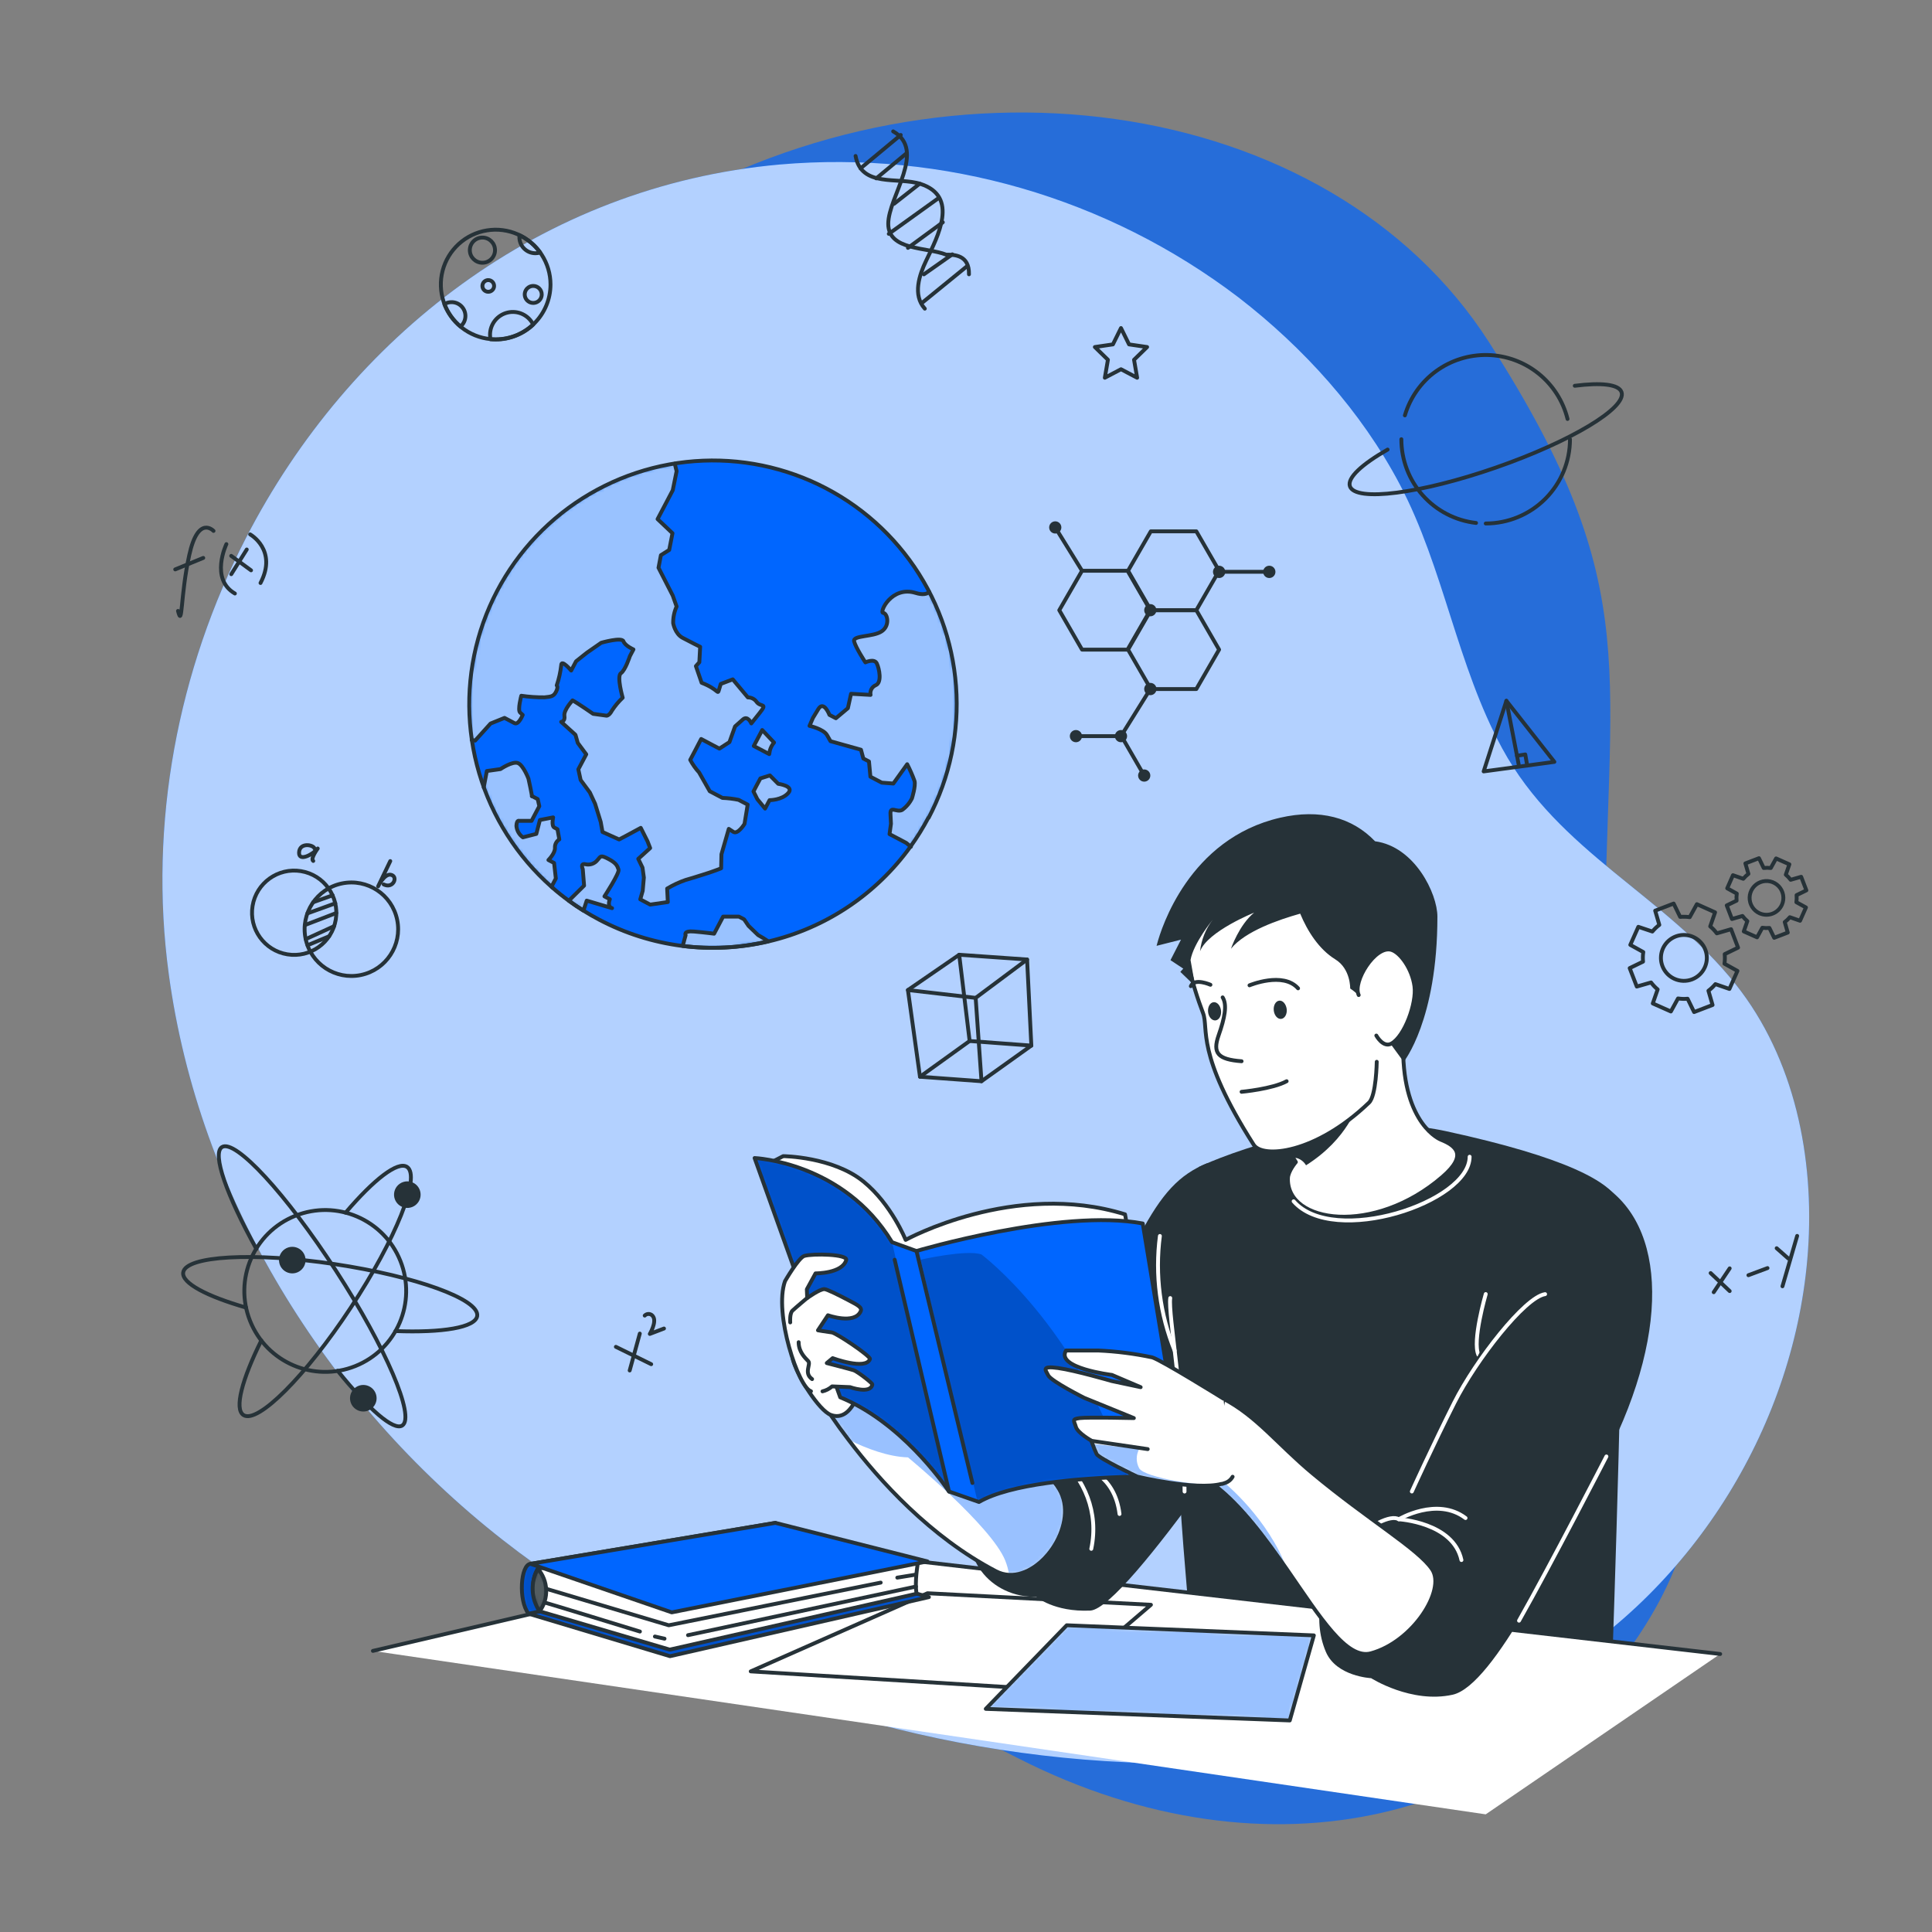 <svg width="500" height="500" viewBox="0 0 500 500" fill="none" xmlns="http://www.w3.org/2000/svg">
<rect x="0" y="0" width="500" height="500" fill="#808080" stroke="none"/>
<path opacity="0.7" d="M67.93 167.09C67.93 167.09 40.05 239.09 79.23 311.59C118.41 384.09 199.11 422.39 263.7 455.14C328.29 487.89 395.36 471.94 427.23 418.3C459.1 364.66 415.39 326.37 415.33 249.88C415.27 173.39 426.78 153.14 385.33 88.52C343.88 23.9 242.27 9.59 165.43 57.52C88.59 105.45 67.93 167.09 67.93 167.09Z" fill="#0066FF"/>
<path d="M63.69 139.16C90.4 87.32 140 48.1 201.75 42.58C244.22 38.877 286.547 51.123 320.48 76.93C337.34 89.93 352.32 106.48 362.27 125.37C373.69 147.07 377.02 172.09 388.77 193.69C403.38 220.54 430.82 231.62 449.25 254.82C464.42 273.93 469.63 299.54 467.89 323.88C464.71 368.31 438.68 410.49 400.39 433.26C368.02 452.51 329 457.82 291.39 456.07C233.39 453.38 175.65 434.25 129.97 398.42C84.29 362.59 51.46 309.62 43.68 252.09C38.39 213 46.08 173.33 63.69 139.16Z" fill="#0066FF"/>
<path opacity="0.7" d="M63.69 139.16C90.4 87.32 140 48.1 201.75 42.58C244.22 38.877 286.547 51.123 320.48 76.93C337.34 89.93 352.32 106.48 362.27 125.37C373.69 147.07 377.02 172.09 388.77 193.69C403.38 220.54 430.82 231.62 449.25 254.82C464.42 273.93 469.63 299.54 467.89 323.88C464.71 368.31 438.68 410.49 400.39 433.26C368.02 452.51 329 457.82 291.39 456.07C233.39 453.38 175.65 434.25 129.97 398.42C84.29 362.59 51.46 309.62 43.68 252.09C38.39 213 46.08 173.33 63.69 139.16Z" fill="white"/>
<path d="M46.07 158.11C47.25 162.79 46.67 154.18 48.98 143.66C51.29 133.14 55.26 137.4 55.26 137.4" stroke="#263238" stroke-linecap="round" stroke-linejoin="round"/>
<path d="M45.35 147.36L52.6 144.39" stroke="#263238" stroke-linecap="round" stroke-linejoin="round"/>
<path d="M58.59 140.82C58.59 140.82 54.26 149.82 60.79 153.6" stroke="#263238" stroke-linecap="round" stroke-linejoin="round"/>
<path d="M64.74 138.3C64.74 138.3 71.9 142.3 67.42 150.88" stroke="#263238" stroke-linecap="round" stroke-linejoin="round"/>
<path d="M59.84 143.86L64.97 147.6" stroke="#263238" stroke-linecap="round" stroke-linejoin="round"/>
<path d="M63.86 142.21L59.85 148.6" stroke="#263238" stroke-linecap="round" stroke-linejoin="round"/>
<path d="M86.897 237.984C87.873 232.038 83.844 226.427 77.898 225.451C71.952 224.475 66.341 228.504 65.365 234.45C64.389 240.396 68.418 246.007 74.364 246.983C80.31 247.959 85.921 243.93 86.897 237.984Z" stroke="#263238" stroke-linecap="round" stroke-linejoin="round"/>
<path d="M93.369 252.338C99.915 250.995 104.133 244.6 102.791 238.053C101.448 231.507 95.053 227.289 88.507 228.631C81.96 229.974 77.742 236.369 79.084 242.915C80.427 249.462 86.822 253.68 93.369 252.338Z" stroke="#263238" stroke-linecap="round" stroke-linejoin="round"/>
<path d="M86.07 231.71L81.05 233.5" stroke="#263238" stroke-linecap="round" stroke-linejoin="round"/>
<path d="M86.77 233.78L79.55 236.39" stroke="#263238" stroke-linecap="round" stroke-linejoin="round"/>
<path d="M87.04 236.28L78.98 239.38" stroke="#263238" stroke-linecap="round" stroke-linejoin="round"/>
<path d="M86.47 239.69L79.12 243.05" stroke="#263238" stroke-linecap="round" stroke-linejoin="round"/>
<path d="M85.17 242.31L79.59 244.63" stroke="#263238" stroke-linecap="round" stroke-linejoin="round"/>
<path d="M81.4 219.59C81.09 218.59 77.55 217.97 77.4 220.59C77.25 223.21 81.13 221.03 82.23 219.59C82.23 219.59 80.23 222.28 81.07 222.81" stroke="#263238" stroke-linecap="round" stroke-linejoin="round"/>
<path d="M101 222.85L97.86 229.38C97.86 229.38 99.43 226.11 101.11 226.38C103.18 226.75 101.8 230.14 99.3 228.89" stroke="#263238" stroke-linecap="round" stroke-linejoin="round"/>
<path d="M442.71 329.47L447.64 334.13" stroke="#263238" stroke-linecap="round" stroke-linejoin="round"/>
<path d="M447.64 328.25L443.51 334.42" stroke="#263238" stroke-linecap="round" stroke-linejoin="round"/>
<path d="M452.49 330.02L457.43 328.18" stroke="#263238" stroke-linecap="round" stroke-linejoin="round"/>
<path d="M459.8 323.04L462.8 325.69" stroke="#263238" stroke-linecap="round" stroke-linejoin="round"/>
<path d="M465.1 319.85L461.3 332.89" stroke="#263238" stroke-linecap="round" stroke-linejoin="round"/>
<path d="M234.97 256.22L248.24 247.09L265.81 248.32L266.91 270.6L254.01 279.82L238.09 278.66L234.97 256.22Z" stroke="#263238" stroke-linecap="round" stroke-linejoin="round"/>
<path d="M238.09 278.66L250.94 269.41L266.91 270.6" stroke="#263238" stroke-linecap="round" stroke-linejoin="round"/>
<path d="M250.94 269.41L248.24 247.09" stroke="#263238" stroke-linecap="round" stroke-linejoin="round"/>
<path d="M234.97 256.22L252.5 258.25L265.81 248.32" stroke="#263238" stroke-linecap="round" stroke-linejoin="round"/>
<path d="M252.5 258.25L254.01 279.82" stroke="#263238" stroke-linecap="round" stroke-linejoin="round"/>
<path d="M389.85 181.37L383.97 199.64L402.27 197.17L389.85 181.37Z" stroke="#263238" stroke-linecap="round" stroke-linejoin="round"/>
<path d="M389.85 181.37L393.12 198.3" stroke="#263238" stroke-linecap="round" stroke-linejoin="round"/>
<path d="M392.6 195.59L394.74 195.25L395.24 198.12" stroke="#263238" stroke-linecap="round" stroke-linejoin="round"/>
<path d="M159.39 348.56L168.53 353.05" stroke="#263238" stroke-linecap="round" stroke-linejoin="round"/>
<path d="M165.58 345.13L162.96 354.68" stroke="#263238" stroke-linecap="round" stroke-linejoin="round"/>
<path d="M166.85 340.47C167 340.315 167.184 340.197 167.388 340.126C167.592 340.055 167.809 340.032 168.023 340.06C168.237 340.089 168.441 340.167 168.62 340.288C168.798 340.41 168.945 340.571 169.05 340.76C169.97 342.2 168.17 345.22 168.17 345.22L171.84 343.82" stroke="#263238" stroke-linecap="round" stroke-linejoin="round"/>
<path d="M231.15 34C239.88 38.91 229.88 50.91 229.88 57.91C229.88 64.91 239.88 63.91 244.88 65.91C246.88 65.91 250.88 65.91 250.77 70.99" stroke="#263238" stroke-linecap="round" stroke-linejoin="round"/>
<path d="M221.42 40.37C222.94 48.64 232.42 45.71 238.24 47.6C248.24 50.85 242.69 61.17 239.71 67.41C237.92 71.13 236.14 76.35 239.34 79.88" stroke="#263238" stroke-linecap="round" stroke-linejoin="round"/>
<path d="M222.7 43.58L233.11 34.93" stroke="#263238" stroke-linecap="round" stroke-linejoin="round"/>
<path d="M226.78 46.16L234.62 39.66" stroke="#263238" stroke-linecap="round" stroke-linejoin="round"/>
<path d="M231.39 52.74L238.01 47.54" stroke="#263238" stroke-linecap="round" stroke-linejoin="round"/>
<path d="M230.02 60.52L242.96 51.22" stroke="#263238" stroke-linecap="round" stroke-linejoin="round"/>
<path d="M234.98 64.15L244 57.53" stroke="#263238" stroke-linecap="round" stroke-linejoin="round"/>
<path d="M238.82 78.22L250.09 69.04" stroke="#263238" stroke-linecap="round" stroke-linejoin="round"/>
<path d="M239.1 71L246.45 65.83" stroke="#263238" stroke-linecap="round" stroke-linejoin="round"/>
<path d="M91.951 353.542C102.689 349.247 107.912 337.06 103.617 326.323C99.322 315.585 87.136 310.362 76.398 314.657C65.66 318.951 60.437 331.138 64.732 341.876C69.027 352.613 81.213 357.836 91.951 353.542Z" stroke="#263238" stroke-linecap="round" stroke-linejoin="round"/>
<path d="M89.44 313.84C96.74 305.27 102.95 300.42 105.34 302C108.98 304.39 102.45 320.71 90.76 338.44C79.07 356.17 66.64 368.61 63 366.21C60.6 364.64 62.62 357.02 67.62 346.93" stroke="#263238" stroke-linecap="round" stroke-linejoin="round"/>
<path d="M63.68 338.4C53.5 335.47 47 332.05 47.41 329.32C48 325 65.59 324 86.6 327.15C107.61 330.3 124.13 336.27 123.5 340.57C123.05 343.57 114.5 344.94 102.35 344.48" stroke="#263238" stroke-linecap="round" stroke-linejoin="round"/>
<path d="M66.35 323.23C58.67 309.37 54.83 298.56 57.43 296.87C60.85 294.66 74.07 309 86.96 328.87C99.85 348.74 107.52 366.7 104.11 368.92C101.85 370.38 95.3 364.6 87.39 354.76" stroke="#263238" stroke-linecap="round" stroke-linejoin="round"/>
<path d="M108.29 311.06C107.917 311.628 107.384 312.074 106.758 312.339C106.133 312.605 105.442 312.68 104.774 312.553C104.106 312.427 103.491 312.105 103.005 311.629C102.52 311.154 102.186 310.544 102.047 309.879C101.907 309.214 101.968 308.522 102.222 307.891C102.475 307.26 102.91 306.719 103.471 306.335C104.032 305.951 104.694 305.741 105.374 305.733C106.053 305.725 106.72 305.919 107.29 306.29C107.67 306.537 107.997 306.856 108.252 307.23C108.508 307.604 108.688 308.024 108.78 308.467C108.873 308.911 108.878 309.368 108.794 309.813C108.71 310.257 108.538 310.681 108.29 311.06Z" fill="#263238"/>
<path d="M96.9 363.75C96.527 364.318 95.994 364.764 95.368 365.029C94.743 365.295 94.052 365.37 93.384 365.243C92.716 365.117 92.101 364.795 91.615 364.319C91.13 363.844 90.796 363.234 90.657 362.569C90.517 361.904 90.578 361.212 90.832 360.581C91.085 359.95 91.519 359.409 92.081 359.025C92.641 358.641 93.304 358.431 93.984 358.423C94.663 358.415 95.33 358.609 95.9 358.98C96.279 359.227 96.606 359.546 96.862 359.92C97.118 360.294 97.297 360.714 97.39 361.157C97.483 361.6 97.488 362.058 97.404 362.503C97.32 362.947 97.148 363.371 96.9 363.75Z" fill="#263238"/>
<path d="M78.52 328C78.147 328.568 77.614 329.014 76.988 329.279C76.363 329.545 75.672 329.62 75.004 329.493C74.336 329.367 73.721 329.045 73.235 328.569C72.75 328.094 72.416 327.484 72.277 326.819C72.137 326.154 72.198 325.462 72.451 324.831C72.705 324.2 73.139 323.659 73.701 323.275C74.261 322.891 74.924 322.681 75.603 322.673C76.283 322.665 76.95 322.859 77.52 323.23C78.284 323.731 78.819 324.514 79.006 325.408C79.194 326.302 79.019 327.235 78.52 328Z" fill="#263238"/>
<path d="M297.83 178.32H309.61L315.5 168.12L309.61 157.92H297.83L291.94 168.12L297.83 178.32Z" stroke="#263238" stroke-linecap="round" stroke-linejoin="round"/>
<path d="M296.12 200.71L290.23 190.51H278.45" stroke="#263238" stroke-linecap="round" stroke-linejoin="round"/>
<path d="M280.03 168.12H291.81L297.7 157.92L291.81 147.71H280.03L274.14 157.92L280.03 168.12Z" stroke="#263238" stroke-linecap="round" stroke-linejoin="round"/>
<path d="M297.83 157.92H309.61L315.5 147.71L309.61 137.51H297.83L291.94 147.71L297.83 157.92Z" stroke="#263238" stroke-linecap="round" stroke-linejoin="round"/>
<path d="M297.7 159.5C298.573 159.5 299.28 158.793 299.28 157.92C299.28 157.047 298.573 156.34 297.7 156.34C296.827 156.34 296.12 157.047 296.12 157.92C296.12 158.793 296.827 159.5 297.7 159.5Z" fill="#263238"/>
<path d="M273.1 138.08C273.973 138.08 274.68 137.373 274.68 136.5C274.68 135.627 273.973 134.92 273.1 134.92C272.227 134.92 271.52 135.627 271.52 136.5C271.52 137.373 272.227 138.08 273.1 138.08Z" fill="#263238"/>
<path d="M294.54 200.71C294.54 200.398 294.633 200.092 294.806 199.832C294.98 199.572 295.227 199.37 295.515 199.25C295.804 199.131 296.122 199.099 296.428 199.16C296.735 199.221 297.016 199.372 297.237 199.593C297.458 199.814 297.609 200.095 297.67 200.402C297.731 200.708 297.699 201.026 297.58 201.315C297.46 201.603 297.258 201.85 296.998 202.024C296.738 202.197 296.433 202.29 296.12 202.29C295.913 202.29 295.707 202.249 295.515 202.17C295.324 202.09 295.15 201.974 295.003 201.827C294.856 201.681 294.74 201.506 294.66 201.315C294.581 201.123 294.54 200.917 294.54 200.71Z" fill="#263238"/>
<path d="M278.45 192.09C279.323 192.09 280.03 191.383 280.03 190.51C280.03 189.637 279.323 188.93 278.45 188.93C277.577 188.93 276.87 189.637 276.87 190.51C276.87 191.383 277.577 192.09 278.45 192.09Z" fill="#263238"/>
<path d="M326.9 148C326.9 147.685 326.993 147.377 327.169 147.116C327.344 146.854 327.593 146.65 327.884 146.53C328.175 146.41 328.495 146.379 328.804 146.441C329.113 146.503 329.396 146.656 329.618 146.879C329.84 147.103 329.99 147.387 330.051 147.696C330.111 148.005 330.078 148.325 329.956 148.615C329.834 148.906 329.629 149.153 329.366 149.327C329.103 149.5 328.795 149.592 328.48 149.59C328.272 149.59 328.065 149.549 327.873 149.469C327.681 149.389 327.506 149.271 327.359 149.124C327.212 148.976 327.096 148.801 327.017 148.608C326.939 148.415 326.899 148.208 326.9 148Z" fill="#263238"/>
<path d="M290.11 192.09C290.983 192.09 291.69 191.383 291.69 190.51C291.69 189.637 290.983 188.93 290.11 188.93C289.237 188.93 288.53 189.637 288.53 190.51C288.53 191.383 289.237 192.09 290.11 192.09Z" fill="#263238"/>
<path d="M313.92 148C313.92 147.686 314.013 147.378 314.188 147.117C314.363 146.855 314.611 146.651 314.901 146.531C315.192 146.411 315.512 146.379 315.82 146.441C316.129 146.502 316.412 146.653 316.634 146.876C316.857 147.098 317.008 147.381 317.069 147.69C317.131 147.998 317.099 148.318 316.979 148.608C316.859 148.899 316.655 149.147 316.393 149.322C316.132 149.497 315.824 149.59 315.51 149.59C315.088 149.59 314.684 149.422 314.386 149.124C314.087 148.826 313.92 148.422 313.92 148Z" fill="#263238"/>
<path d="M296.12 178.33C296.118 178.015 296.21 177.706 296.384 177.443C296.558 177.18 296.806 176.975 297.097 176.853C297.388 176.731 297.708 176.699 298.018 176.76C298.327 176.821 298.611 176.973 298.834 177.196C299.057 177.419 299.209 177.703 299.27 178.012C299.331 178.322 299.299 178.642 299.177 178.933C299.055 179.224 298.85 179.472 298.587 179.646C298.324 179.82 298.015 179.912 297.7 179.91C297.282 179.907 296.881 179.74 296.586 179.444C296.29 179.149 296.123 178.748 296.12 178.33Z" fill="#263238"/>
<path d="M315.51 147.98H328.48" stroke="#263238" stroke-linecap="round" stroke-linejoin="round"/>
<path d="M297.7 178.33L290.11 190.51" stroke="#263238" stroke-linecap="round" stroke-linejoin="round"/>
<path d="M280.03 147.71L273.1 136.5" stroke="#263238" stroke-linecap="round" stroke-linejoin="round"/>
<path d="M363.58 107.5C364.939 102.907 367.771 98.889 371.639 96.066C375.507 93.242 380.197 91.77 384.985 91.876C389.774 91.981 394.394 93.659 398.134 96.651C401.874 99.643 404.525 103.782 405.68 108.43" stroke="#263238" stroke-linecap="round" stroke-linejoin="round"/>
<path d="M382 135.34C376.679 134.731 371.769 132.186 368.204 128.19C364.639 124.193 362.67 119.025 362.67 113.67" stroke="#263238" stroke-linecap="round" stroke-linejoin="round"/>
<path d="M406.31 113.67C406.31 119.453 404.014 124.999 399.926 129.088C395.838 133.178 390.293 135.477 384.51 135.48" stroke="#263238" stroke-linecap="round" stroke-linejoin="round"/>
<path d="M407.55 99.84C414.37 98.97 418.94 99.44 419.65 101.48C421.06 105.54 406.47 114.29 387.06 121.03C367.65 127.77 350.78 129.93 349.36 125.86C348.61 123.69 352.43 120.18 359.11 116.35" stroke="#263238" stroke-linecap="round" stroke-linejoin="round"/>
<path d="M290.11 84.9L292.2 89.13L296.87 89.81L293.49 93.11L294.29 97.76L290.11 95.56L285.93 97.76L286.73 93.11L283.35 89.81L288.02 89.13L290.11 84.9Z" stroke="#263238" stroke-linecap="round" stroke-linejoin="round"/>
<path d="M142.47 73.63C142.467 77.391 140.973 80.997 138.314 83.657C135.656 86.318 132.051 87.815 128.29 87.82C127.83 87.82 127.38 87.8 126.94 87.76C124.203 87.5 121.6 86.451 119.448 84.74C117.297 83.029 115.688 80.73 114.819 78.122C113.949 75.514 113.856 72.709 114.55 70.049C115.245 67.389 116.697 64.988 118.73 63.138C120.764 61.287 123.291 60.068 126.005 59.627C128.718 59.186 131.502 59.543 134.016 60.655C136.531 61.766 138.669 63.584 140.169 65.887C141.67 68.191 142.469 70.881 142.47 73.63Z" stroke="#263238" stroke-linecap="round" stroke-linejoin="round"/>
<path d="M140.2 76.19C140.202 76.626 140.075 77.052 139.834 77.415C139.594 77.778 139.251 78.062 138.849 78.23C138.447 78.398 138.004 78.443 137.577 78.359C137.15 78.275 136.757 78.067 136.448 77.759C136.139 77.452 135.929 77.06 135.843 76.633C135.757 76.206 135.8 75.763 135.967 75.36C136.133 74.958 136.415 74.614 136.777 74.371C137.139 74.129 137.564 74 138 74C138.582 74 139.14 74.23 139.552 74.641C139.964 75.051 140.197 75.608 140.2 76.19Z" stroke="#263238" stroke-linecap="round" stroke-linejoin="round"/>
<path d="M120.45 81.77C120.451 82.291 120.336 82.806 120.115 83.278C119.894 83.75 119.571 84.167 119.17 84.5C117.305 82.961 115.869 80.966 115 78.71C115.55 78.372 116.184 78.195 116.83 78.2C117.303 78.193 117.773 78.281 118.212 78.457C118.65 78.634 119.05 78.896 119.387 79.228C119.724 79.56 119.991 79.956 120.174 80.392C120.356 80.829 120.45 81.297 120.45 81.77Z" stroke="#263238" stroke-linecap="round" stroke-linejoin="round"/>
<path d="M138 84C135.378 86.484 131.902 87.865 128.29 87.86C127.83 87.86 127.38 87.84 126.94 87.8C126.859 87.415 126.819 87.023 126.82 86.63C126.821 85.301 127.27 84.01 128.096 82.968C128.921 81.927 130.075 81.194 131.369 80.89C132.663 80.585 134.022 80.727 135.226 81.291C136.429 81.856 137.407 82.81 138 84Z" stroke="#263238" stroke-linecap="round" stroke-linejoin="round"/>
<path d="M124.85 68C126.65 68 128.11 66.54 128.11 64.74C128.11 62.94 126.65 61.48 124.85 61.48C123.05 61.48 121.59 62.94 121.59 64.74C121.59 66.54 123.05 68 124.85 68Z" stroke="#263238" stroke-linecap="round" stroke-linejoin="round"/>
<path d="M127.87 74C127.87 74.299 127.781 74.591 127.615 74.839C127.45 75.087 127.214 75.281 126.938 75.395C126.662 75.509 126.358 75.539 126.065 75.481C125.772 75.423 125.503 75.279 125.292 75.068C125.081 74.856 124.937 74.588 124.879 74.295C124.821 74.002 124.851 73.698 124.965 73.422C125.079 73.146 125.273 72.91 125.521 72.745C125.769 72.579 126.061 72.49 126.36 72.49C126.558 72.49 126.755 72.529 126.938 72.605C127.121 72.681 127.287 72.792 127.428 72.932C127.568 73.073 127.679 73.239 127.755 73.422C127.831 73.605 127.87 73.802 127.87 74Z" stroke="#263238" stroke-linecap="round" stroke-linejoin="round"/>
<path d="M139.8 65.35C139.403 65.48 138.988 65.544 138.57 65.54C138.024 65.54 137.484 65.432 136.98 65.223C136.475 65.014 136.017 64.707 135.632 64.321C135.247 63.934 134.941 63.476 134.733 62.971C134.525 62.467 134.419 61.926 134.42 61.38C134.41 61.207 134.41 61.033 134.42 60.86C136.562 61.881 138.412 63.425 139.8 65.35Z" stroke="#263238" stroke-linecap="round" stroke-linejoin="round"/>
<path d="M465.85 238.29L467.38 234.85L464.9 233.49C464.991 232.884 465.008 232.27 464.95 231.66L467.49 230.42L466.14 226.91L463.42 227.69C463.055 227.2 462.632 226.757 462.16 226.37L463.09 223.69L459.65 222.16L458.28 224.64C457.672 224.565 457.058 224.565 456.45 224.64L455.22 222.1L451.7 223.45L452.49 226.16C451.999 226.531 451.553 226.957 451.16 227.43L448.49 226.5L447 229.89L449.48 231.26C449.388 231.866 449.372 232.48 449.43 233.09L446.88 234.32L448.23 237.84L450.95 237.05C451.317 237.541 451.74 237.987 452.21 238.38L451.29 241.05L454.73 242.58L456.09 240.1C456.696 240.191 457.31 240.208 457.92 240.15L459.16 242.7L462.67 241.35L461.89 238.63C462.377 238.263 462.82 237.84 463.21 237.37L465.85 238.29ZM455.39 236.37C454.6 236.019 453.933 235.441 453.471 234.711C453.01 233.98 452.775 233.129 452.797 232.265C452.819 231.401 453.097 230.563 453.595 229.857C454.094 229.151 454.79 228.609 455.597 228.299C456.403 227.988 457.284 227.924 458.127 228.114C458.97 228.304 459.737 228.74 460.333 229.366C460.928 229.992 461.325 230.781 461.472 231.633C461.619 232.484 461.511 233.36 461.16 234.15C460.687 235.208 459.815 236.036 458.734 236.452C457.652 236.868 456.45 236.838 455.39 236.37Z" stroke="#263238" stroke-linecap="round" stroke-linejoin="round"/>
<path d="M447.57 255.94L449.65 251.27L446.29 249.41C446.41 248.589 446.43 247.756 446.35 246.93L449.81 245.25L448 240.48L444.31 241.55C443.817 240.881 443.243 240.277 442.6 239.75L443.86 236.11L439.15 234L437.3 237.36C436.479 237.242 435.647 237.219 434.82 237.29L433.14 233.84L428.36 235.68L429.43 239.36C428.766 239.862 428.162 240.439 427.63 241.08L424 239.86L421.92 244.53L425.28 246.39C425.16 247.211 425.14 248.044 425.22 248.87L421.76 250.55L423.6 255.32L427.29 254.26C427.786 254.926 428.36 255.531 429 256.06L427.74 259.69L432.42 261.77L434.27 258.4C435.091 258.523 435.924 258.546 436.75 258.47L438.43 261.92L443.21 260.09L442.14 256.4C442.804 255.901 443.408 255.327 443.94 254.69L447.57 255.94ZM433.37 253.33C432.297 252.852 431.389 252.066 430.763 251.071C430.136 250.077 429.818 248.919 429.85 247.745C429.882 246.57 430.261 245.431 430.94 244.472C431.619 243.513 432.567 242.777 433.665 242.357C434.763 241.937 435.96 241.852 437.106 242.112C438.252 242.373 439.295 242.968 440.102 243.822C440.91 244.675 441.446 245.749 441.644 246.908C441.841 248.066 441.69 249.257 441.21 250.33C440.893 251.042 440.438 251.685 439.872 252.221C439.306 252.758 438.64 253.177 437.912 253.456C437.184 253.735 436.408 253.867 435.629 253.845C434.849 253.824 434.082 253.649 433.37 253.33Z" stroke="#263238" stroke-linecap="round" stroke-linejoin="round"/>
<path d="M240.27 211.61C238.9 214.206 237.353 216.706 235.64 219.09C226.755 231.443 213.7 240.163 198.887 243.639C184.073 247.115 168.502 245.112 155.05 238C153.66 237.27 152.3 236.49 151 235.67C149.7 234.85 148.43 234.01 147.21 233.11C145.73 232.04 144.31 230.9 142.95 229.71C142.863 229.645 142.783 229.571 142.71 229.49C133.848 221.648 127.371 211.471 124.019 200.122C120.667 188.773 120.574 176.71 123.752 165.311C126.93 153.913 133.25 143.638 141.99 135.66C150.731 127.683 161.539 122.325 173.18 120.198C184.821 118.072 196.825 119.263 207.821 123.635C218.817 128.007 228.362 135.384 235.365 144.924C242.367 154.463 246.545 165.779 247.421 177.581C248.298 189.382 245.837 201.191 240.32 211.66L240.27 211.61Z" fill="#0066FF"/>
<mask id="mask0_1_2" style="mask-type:luminance" maskUnits="userSpaceOnUse" x="121" y="119" width="127" height="127">
<path d="M240.27 211.61C238.9 214.206 237.353 216.706 235.64 219.09C226.755 231.443 213.7 240.163 198.887 243.639C184.073 247.115 168.502 245.112 155.05 238C153.66 237.27 152.3 236.49 151 235.67C149.7 234.85 148.43 234.01 147.21 233.11C145.73 232.04 144.31 230.9 142.95 229.71C142.863 229.645 142.783 229.571 142.71 229.49C133.848 221.648 127.371 211.471 124.019 200.122C120.667 188.773 120.574 176.71 123.752 165.311C126.93 153.913 133.25 143.638 141.99 135.66C150.731 127.683 161.539 122.325 173.18 120.198C184.821 118.072 196.825 119.263 207.821 123.635C218.817 128.007 228.362 135.384 235.365 144.924C242.367 154.463 246.545 165.779 247.421 177.581C248.298 189.382 245.837 201.191 240.32 211.66L240.27 211.61Z" fill="white"/>
</mask>
<g mask="url(#mask0_1_2)">
<g opacity="0.6">
<path d="M240.27 211.61C238.9 214.206 237.353 216.706 235.64 219.09L234.42 218.09L232.32 216.98L230.11 215.82L230.48 213.15L230.36 210.74C230.23 208.33 231.97 210.3 233.36 209.57C234.444 208.795 235.32 207.765 235.91 206.57C235.91 206.57 236.91 203.36 236.58 202.07C236.042 200.584 235.407 199.134 234.68 197.73L231.1 202.73L228.1 202.5L225.26 201L224.89 197.05L223.43 196.29L222.82 194.02L214.93 191.81L214.03 190.23C213.13 188.65 209.5 187.84 209.5 187.84L210.39 185.78L211.79 183.48C213.2 181.18 214.66 185 214.66 185L216.33 185.87L219.43 183.27L220.25 179.54L225.3 179.83C225.201 179.325 225.278 178.802 225.518 178.347C225.759 177.892 226.147 177.533 226.62 177.33C228.3 176.67 227.56 173.02 226.92 171.67C226.28 170.32 223.92 171.41 223.92 171.41C223.92 171.41 221.35 167.5 221 165.94C220.65 164.38 225.9 164.94 228.15 163.37C230.4 161.8 229.63 158.68 228.53 158.61C227.43 158.54 230.68 151.51 236.93 153.44C238.67 153.98 239.77 153.79 240.45 153.19C245.139 162.219 247.572 172.248 247.541 182.422C247.51 192.596 245.015 202.611 240.27 211.61Z" fill="white"/>
<path d="M196.54 184.56L194.4 187.25C194.4 187.25 193.49 185.08 192.19 186.25L190.19 188.03L188.74 192.09L186.14 193.77L184.55 192.94L183.05 192.14L181.42 191.28L179.86 194.28L178.59 196.68C179.209 197.858 179.979 198.951 180.88 199.93L183.64 204.8L187 206.5C188.401 206.552 189.796 206.719 191.17 207L193.48 208.21L192.66 213.21C192.66 213.21 190.92 216.04 189.76 215.26L188.59 214.49L186.69 221.07L186.61 224.69C186.61 224.69 185.48 225.16 184.34 225.54C183.2 225.92 183.92 225.72 181.53 226.46C179.14 227.2 179.33 227.17 177.39 227.72C175.736 228.299 174.145 229.043 172.64 229.94L172.81 233.42L168.24 234.09L165.68 232.73L166.31 230.53L166.61 227.09L166.26 224.52L165.16 222.25L168.24 219.46L167.56 217.71L165.81 214.23L162.11 216.23L160.21 217.23L155.91 215.3L155.44 212.69L154 208L152.66 205.08L150.28 201.86L149.68 199.09L151.02 196.55L151.73 195.21L149.54 192.26L148.94 190.16L145.25 186.81C145.25 186.81 146.32 186.74 146.08 185.25C145.84 183.76 148.19 181.25 148.19 181.25C149.52 181.95 153.51 184.73 153.51 184.73L157 185.21C157 185.21 157.7 185.21 158.38 183.89C159.174 182.676 160.107 181.558 161.16 180.56C161.16 180.56 159.55 174.97 160.7 174.22C161.85 173.47 163.02 169.81 163.02 169.81L163.94 168.06C163.94 168.06 161.77 167.11 161.36 165.96C160.95 164.81 155.6 166.34 155.6 166.34L151.91 168.9L149 171.15L147.74 173.54C147.74 173.54 145.17 170.45 145.16 172.18C144.964 173.954 144.575 175.701 144 177.39C144 177.39 144.53 177.67 143.83 179.01C143.13 180.35 142.37 180.28 140.83 180.47C138.822 180.49 136.816 180.353 134.83 180.06C134.83 180.06 133.83 183.76 134.52 184.4L135.2 185.02C135.2 185.02 134.13 187.71 133.07 187.15L130.49 185.79L126.88 187.25L122.88 191.67L121.99 191.49C119.539 175.047 123.677 158.301 133.507 144.893C143.336 131.485 158.061 122.499 174.48 119.89C174.71 120.89 174.96 121.83 174.96 121.83L173.96 126.77L172.68 129.21L171.58 131.3L170.03 134.24L174 137.9L173.15 142.23L171 143.58L170.38 146.83L174.07 154.04L175.07 156.87C174.453 158.225 174.148 159.701 174.18 161.19C174.18 161.19 174.63 163.89 176.6 164.96C178.57 166.03 181.16 167.29 181.16 167.29L180.95 171.29L180.06 172.29L181.54 176.6C186.05 178.37 185.62 179.85 186.05 178.37L186.49 176.9L189.56 175.79L193.47 180.46C193.925 180.454 194.374 180.562 194.776 180.776C195.178 180.989 195.52 181.3 195.77 181.68C196.91 183.12 198.69 181.87 196.54 184.56Z" fill="white"/>
<path d="M143.54 219.39C143.65 220.81 141.85 222.59 141.85 222.59L143.32 223.36L143.77 227.36L142.66 229.48C134.795 222.532 128.795 213.724 125.21 203.86L126.01 199.62L129.54 199.12C129.54 199.12 132.7 197.02 134.1 197.58C135.5 198.14 136.78 201.58 136.78 201.58C136.78 201.58 137.78 206.22 137.65 206.13H137.59H137.67L139.11 206.89L139.52 208.72L137.52 212.52H134.3C134.3 212.52 133.66 212.18 133.6 213.85C133.652 214.43 133.828 214.991 134.116 215.497C134.404 216.002 134.798 216.44 135.27 216.78L138.75 215.89L139.68 212.29L143.1 211.62C143.1 211.62 142.61 213.83 143.41 214.25L144.22 214.68L144.7 217.32C144.342 217.533 144.046 217.836 143.842 218.199C143.639 218.563 143.534 218.973 143.54 219.39Z" fill="white"/>
<path d="M160.08 225.05C159.77 224.19 159.64 223.44 157.51 222.32C155.38 221.2 155.51 221.6 154.67 222.53C154.308 223.008 153.814 223.37 153.249 223.571C152.684 223.772 152.072 223.803 151.49 223.66C150.09 223.35 150.82 224.93 150.82 224.93L151.16 229.2L147.21 233.1C148.43 234 149.693 234.853 151 235.66L151.84 233.08L158.4 235C157.01 234.59 157.83 232.69 157.83 232.69L156.43 231.95C156.43 231.95 160.39 225.89 160.08 225.05Z" fill="white"/>
<path d="M201.4 202.85L199.25 200.68L196.79 201.45L195.79 203.45L195.04 204.89L196.04 206.89L198.04 209.32L199.18 207.14C199.18 207.14 202.35 207.14 204.01 205.31C205.67 203.48 201.4 202.85 201.4 202.85Z" fill="white"/>
<path d="M195.08 193.06L199.08 195.16L199.24 194.22C199.448 193.467 199.817 192.768 200.32 192.17L197.26 188.93L195.08 193.06Z" fill="white"/>
<path d="M193.72 239.61L192.57 237.92L191.23 237.22H187.14L184.81 241.64C184.81 241.64 182.58 241.34 179.65 241.08C176.72 240.82 177.44 242.03 177.44 242.03L176.68 244.81C184.073 245.72 191.568 245.317 198.82 243.62C197.977 243.032 197.102 242.492 196.2 242L193.72 239.61Z" fill="white"/>
</g>
</g>
<path d="M240.27 211.61C238.9 214.206 237.353 216.706 235.64 219.09C226.755 231.443 213.7 240.163 198.887 243.639C184.073 247.115 168.502 245.112 155.05 238C153.66 237.27 152.3 236.49 151 235.67C149.7 234.85 148.43 234.01 147.21 233.11C145.73 232.04 144.31 230.9 142.95 229.71C142.863 229.645 142.783 229.571 142.71 229.49C133.848 221.648 127.371 211.471 124.019 200.122C120.667 188.773 120.574 176.71 123.752 165.311C126.93 153.913 133.25 143.638 141.99 135.66C150.731 127.683 161.539 122.325 173.18 120.198C184.821 118.072 196.825 119.263 207.821 123.635C218.817 128.007 228.362 135.384 235.365 144.924C242.367 154.463 246.545 165.779 247.421 177.581C248.298 189.382 245.837 201.191 240.32 211.66L240.27 211.61Z" stroke="#263238" stroke-linecap="round" stroke-linejoin="round"/>
<path d="M198.82 243.62C191.568 245.317 184.073 245.72 176.68 244.81L177.44 242.03C177.44 242.03 176.72 240.82 179.65 241.08C182.58 241.34 184.81 241.64 184.81 241.64L187.14 237.22H191.23L192.57 237.92L193.72 239.61L196.2 242C197.102 242.492 197.977 243.032 198.82 243.62Z" stroke="#263238" stroke-linecap="round" stroke-linejoin="round"/>
<path d="M240.49 153.2C239.81 153.8 238.71 153.99 236.97 153.45C230.72 151.52 227.48 158.54 228.57 158.62C229.66 158.7 230.43 161.86 228.19 163.38C225.95 164.9 220.69 164.38 221.04 165.95C221.39 167.52 223.96 171.42 223.96 171.42C223.96 171.42 226.26 170.34 226.91 171.68C227.56 173.02 228.3 176.68 226.62 177.34C226.147 177.543 225.759 177.902 225.518 178.357C225.278 178.812 225.201 179.335 225.3 179.84L220.25 179.55L219.43 183.28L216.33 185.88L214.66 185.01C214.66 185.01 213.2 181.19 211.79 183.49L210.39 185.79L209.5 187.85C209.5 187.85 213.13 188.66 214.03 190.24L214.93 191.82L222.82 194.03L223.43 196.3L224.89 197.06L225.26 201.01L228.2 202.55L231.2 202.78L234.78 197.78C235.507 199.184 236.142 200.634 236.68 202.12C237.03 203.41 236.01 206.62 236.01 206.62C235.42 207.815 234.544 208.845 233.46 209.62C232.03 210.35 230.28 208.38 230.46 210.79L230.58 213.2L230.21 215.87L232.42 217.03L234.52 218.14L235.74 219.14" stroke="#263238" stroke-linecap="round" stroke-linejoin="round"/>
<path d="M122.07 191.49L122.96 191.67L126.96 187.25L130.57 185.79L133.15 187.15C134.21 187.71 135.28 185.02 135.28 185.02L134.6 184.4C133.91 183.76 134.91 180.06 134.91 180.06C136.896 180.353 138.902 180.49 140.91 180.47C142.49 180.28 143.24 180.34 143.91 179.01C144.58 177.68 144.08 177.39 144.08 177.39C144.655 175.701 145.044 173.954 145.24 172.18C145.24 170.45 147.82 173.54 147.82 173.54L149.08 171.15L151.9 168.91L155.59 166.35C155.59 166.35 160.94 164.81 161.35 165.97C161.76 167.13 163.93 168.07 163.93 168.07L163.01 169.82C163.01 169.82 161.83 173.46 160.69 174.23C159.55 175 161.15 180.57 161.15 180.57C160.097 181.568 159.164 182.686 158.37 183.9C157.67 185.24 156.99 185.22 156.99 185.22L153.5 184.74C153.5 184.74 149.5 181.96 148.18 181.26C148.18 181.26 145.83 183.77 146.07 185.26C146.31 186.75 145.24 186.82 145.24 186.82L148.93 190.17L149.53 192.27L151.72 195.22L151.01 196.56L149.67 199.1L150.27 201.87L152.65 205.09L154 208L155.46 212.71L155.93 215.32L160.23 217.25L162.13 216.25L165.83 214.25L167.58 217.73L168.26 219.48L165.18 222.27L166.28 224.54L166.63 227.11L166.33 230.55L165.7 232.75L168.26 234.11L172.83 233.45L172.66 229.96C174.165 229.063 175.756 228.319 177.41 227.74C179.35 227.19 179.16 227.22 181.55 226.48C183.94 225.74 183.21 225.94 184.36 225.56C185.51 225.18 186.63 224.71 186.63 224.71L186.71 221.09L188.61 214.51L189.78 215.28C190.94 216.06 192.68 213.23 192.68 213.23L193.5 208.23L191.14 207C189.766 206.719 188.371 206.552 186.97 206.5L183.68 204.77L180.92 199.9C180.019 198.921 179.249 197.828 178.63 196.65L179.9 194.25L181.46 191.25L183.09 192.11L184.59 192.91L186.18 193.74L188.78 192.06L190.23 188L192.23 186.22C193.53 185.04 194.44 187.22 194.44 187.22L196.58 184.53C198.73 181.84 196.95 183.09 195.85 181.71C195.6 181.33 195.258 181.019 194.856 180.806C194.454 180.592 194.005 180.484 193.55 180.49L189.64 175.82L186.53 177L186.09 178.47C185.66 179.95 186.09 178.47 181.58 176.7L180.1 172.39L180.99 171.39L181.2 167.39C181.2 167.39 178.61 166.12 176.64 165.06C174.67 164 174.22 161.29 174.22 161.29C174.188 159.801 174.493 158.325 175.11 156.97L174.11 154.14L170.42 146.93L171.04 143.68L173.19 142.33L174.04 138L170.18 134.34L171.73 131.4L172.83 129.31L174.11 126.87L175.11 121.93C175.11 121.93 174.86 121.01 174.63 119.99" stroke="#263238" stroke-linecap="round" stroke-linejoin="round"/>
<path d="M143 229.7C142.922 229.611 142.835 229.53 142.74 229.46L143.85 227.34L143.4 223.34L141.93 222.57C141.93 222.57 143.73 220.79 143.62 219.37C143.601 218.946 143.695 218.525 143.894 218.151C144.093 217.776 144.388 217.461 144.75 217.24L144.27 214.6L143.46 214.17C142.66 213.75 143.15 211.54 143.15 211.54L139.73 212.21L138.8 215.81L135.32 216.7C134.848 216.36 134.455 215.922 134.166 215.417C133.878 214.911 133.702 214.35 133.65 213.77C133.71 212.1 134.35 212.44 134.35 212.44H137.57L139.57 208.64L139.16 206.81L137.72 206.05" stroke="#263238" stroke-linecap="round" stroke-linejoin="round"/>
<path d="M137.63 206.05C137.79 206.14 136.76 201.5 136.76 201.5C136.76 201.5 135.48 198.11 134.08 197.5C132.68 196.89 129.52 199.04 129.52 199.04L125.99 199.54L125.19 203.78" stroke="#263238" stroke-linecap="round" stroke-linejoin="round"/>
<path d="M151.84 233.08L151 235.66C149.667 234.847 148.403 233.993 147.21 233.1L151.16 229.2L150.82 224.93C150.82 224.93 150.09 223.35 151.49 223.66C152.073 223.803 152.684 223.772 153.249 223.571C153.814 223.37 154.308 223.008 154.67 222.53C155.49 221.6 155.39 221.2 157.51 222.32C159.63 223.44 159.77 224.19 160.08 225.05C160.39 225.91 156.43 231.98 156.43 231.98L157.83 232.72C157.83 232.72 157.01 234.62 158.4 235.03L151.84 233.08Z" stroke="#263238" stroke-linecap="round" stroke-linejoin="round"/>
<path d="M196.79 201.45L199.25 200.68L201.4 202.85C201.4 202.85 205.65 203.4 203.99 205.25C202.33 207.1 199.16 207.08 199.16 207.08L198 209.26L196 206.83L195 204.83L195.75 203.39L196.79 201.45Z" stroke="#263238" stroke-linecap="round" stroke-linejoin="round"/>
<path d="M200.32 192.17C199.817 192.768 199.448 193.467 199.24 194.22L199.08 195.16L195.08 193.06L197.26 188.93L200.32 192.17Z" stroke="#263238" stroke-linecap="round" stroke-linejoin="round"/>
<path d="M417.33 428.05C411.97 432.51 370.68 460.85 311.76 456.28C308.59 429.46 296.5 319.28 310.25 302C310.25 302 343.61 286.09 374.34 292.77C405.07 299.45 417.03 305.85 419.22 311.39C420.88 315.58 418.51 393.6 417.33 428.05Z" fill="#263238"/>
<path d="M373.32 304.54C355.62 319.87 332.82 316.63 333.32 304.86C333.4 303.02 335.37 300.74 335.37 300.74L334.68 299.68L331.68 295.15C329.49 291.76 326.75 287.5 324.84 284.4C323.24 281.76 363.13 257.22 363.13 271.33C363.13 291.21 372.89 294.95 372.89 294.95C376.57 296.43 380 298.77 373.32 304.54Z" fill="white" stroke="#263238" stroke-linecap="round" stroke-linejoin="round"/>
<path d="M384.51 334.9C384.51 334.9 380.94 347.14 382.63 350.65" stroke="white" stroke-linecap="round" stroke-linejoin="round"/>
<path d="M380.34 299.36C380.34 311.17 345.11 322.74 334.79 310.89" stroke="white" stroke-linecap="round" stroke-linejoin="round"/>
<path d="M351.36 285.73C351.36 285.73 349 294.63 338 301.58C337.475 300.679 336.628 300.011 335.63 299.71C335.299 299.656 334.961 299.656 334.63 299.71L331.63 295.18C337.32 291.08 351.36 285.73 351.36 285.73Z" fill="#263238"/>
<path d="M356.3 274.79C356.3 274.79 356.18 283.57 354.3 285.36C340.35 298.74 326.71 299.8 324.46 296.27C309.31 272.51 312.89 266.27 311.35 262.2C308.62 255.06 305.27 243.4 306.75 236.34C310.05 220.57 339.75 208.34 355.39 224.2C362.89 231.79 365.26 248.26 363.68 261.98" fill="white"/>
<path d="M356.3 274.79C356.3 274.79 356.18 283.57 354.3 285.36C340.35 298.74 326.71 299.8 324.46 296.27C309.31 272.51 312.89 266.27 311.35 262.2C308.62 255.06 305.27 243.4 306.75 236.34C310.05 220.57 339.75 208.34 355.39 224.2C362.89 231.79 365.26 248.26 363.68 261.98" stroke="#263238" stroke-linecap="round" stroke-linejoin="round"/>
<path d="M313.26 254.86C313.26 254.86 309.09 252.99 308.19 255.22" stroke="#263238" stroke-linecap="round" stroke-linejoin="round"/>
<path d="M323.37 255C323.37 255 332.04 251.37 335.94 255.78" stroke="#263238" stroke-linecap="round" stroke-linejoin="round"/>
<path d="M333 261.15C333.14 262.45 332.51 263.58 331.58 263.69C330.65 263.8 329.79 262.81 329.65 261.51C329.51 260.21 330.14 259.07 331.07 258.97C332 258.87 332.82 259.85 333 261.15Z" fill="#263238"/>
<path d="M316 261.54C316.15 262.84 315.51 263.98 314.58 264.08C313.65 264.18 312.79 263.21 312.65 261.91C312.51 260.61 313.14 259.47 314.07 259.37C315 259.27 315.84 260.24 316 261.54Z" fill="#263238"/>
<path d="M316.42 258.12C317.63 260.07 316.97 263.4 315.37 267.97C313.77 272.54 315.18 274.19 321.32 274.65" fill="white"/>
<path d="M316.42 258.12C317.63 260.07 316.97 263.4 315.37 267.97C313.77 272.54 315.18 274.19 321.32 274.65" stroke="#263238" stroke-linecap="round" stroke-linejoin="round"/>
<path d="M321.32 282.56C321.32 282.56 329.32 281.83 332.98 279.82" stroke="#263238" stroke-linecap="round" stroke-linejoin="round"/>
<path d="M372 237.22C372 231.28 366.14 219.09 355.86 217.72C349.95 211.54 341.53 209.27 331.31 211.62C307.69 217.04 300.5 240.36 299.47 244.22C299.37 244.58 299.32 244.78 299.32 244.78L305.64 243.18L302.92 248.49L306.23 250.68L305.47 251.52L309.31 255.22L308.11 248.46C308.85 244.1 313.87 238 313.87 238C312.038 240.375 310.896 243.209 310.57 246.19C312.57 241 324.57 236.19 324.57 236.19C320.68 239.35 318.57 245.53 318.57 245.53C322.27 240.97 330.94 238.02 336.49 236.45C338.36 240.96 341.33 245.67 345.57 248.28C349.57 250.74 349.43 255.82 349.43 255.82C353.734 258.812 356.904 263.166 358.43 268.18L363.27 274.8C363.27 274.8 372 264.09 372 237.22Z" fill="#263238"/>
<path d="M351.63 257.52C350.01 254.05 355.89 244.65 360.06 245.81C362.4 246.47 365.46 250.74 366.06 255.22C366.66 259.7 363.49 268.22 360.11 270.07C357.96 271.27 356.19 268 356.19 268" fill="white"/>
<path d="M351.63 257.52C350.01 254.05 355.89 244.65 360.06 245.81C362.4 246.47 365.46 250.74 366.06 255.22C366.66 259.7 363.49 268.22 360.11 270.07C357.96 271.27 356.19 268 356.19 268" stroke="#263238" stroke-linecap="round" stroke-linejoin="round"/>
<path d="M96.51 427.25L209.5 400.83L445.18 428.05L384.5 469.55L96.51 427.25Z" fill="white"/>
<path d="M96.51 427.25L209.5 400.83L445.18 428.05" fill="white"/>
<path d="M96.51 427.25L209.5 400.83L445.18 428.05" stroke="#263238" stroke-linecap="round" stroke-linejoin="round"/>
<path d="M194.29 432.55L240.03 412.33L297.86 415.32L272.14 437.31L194.29 432.55Z" fill="white" stroke="#263238" stroke-linecap="round" stroke-linejoin="round"/>
<path d="M312.48 301C297.81 307 294.65 320.49 269.72 373.8C269.72 373.8 258.65 376.07 252.72 389.52C246.79 402.97 256.72 413.59 268.15 413.23C268.15 413.23 272.74 417.23 282.15 416.82C291.56 416.41 333.15 352.77 333.15 352.77L312.48 301Z" fill="#263238"/>
<path d="M274.09 376.93C280.65 382.77 284.42 391.34 282.42 400.84" stroke="white" stroke-linecap="round" stroke-linejoin="round"/>
<path d="M280.42 379.74C280.42 379.74 288.48 381.5 289.73 391.82" stroke="white" stroke-linecap="round" stroke-linejoin="round"/>
<path d="M304 349.54C300.192 340.144 298.876 329.924 300.18 319.87" stroke="white" stroke-linecap="round" stroke-linejoin="round"/>
<path d="M302.86 335.94C302.25 340.14 306.59 362.5 306.56 386.01" stroke="white" stroke-linecap="round" stroke-linejoin="round"/>
<path d="M412.52 305.42C430.87 314.64 433.05 343.01 415.74 376.93C403.51 400.87 386.63 436.22 375.95 438.59C365.27 440.96 354.85 434.31 354.85 434.31C354.85 434.31 345.85 433.89 343.13 427.49C335.69 410 354.6 387.9 362 393.19C362 393.19 385.76 341.52 390.09 338.26" fill="#263238"/>
<path d="M341.43 416.86C339 404.79 358 390.55 362 393.19C362 393.19 376.11 393.98 378.22 403.74" stroke="white" stroke-linecap="round" stroke-linejoin="round"/>
<path d="M393.12 419.43C401.38 404.86 415.74 376.93 415.74 376.93" stroke="white" stroke-linecap="round" stroke-linejoin="round"/>
<path d="M362 393.19C362 393.19 371.89 387.27 379.28 392.87" stroke="white" stroke-linecap="round" stroke-linejoin="round"/>
<path d="M365.38 386C365.38 386 370.84 374 376.38 363C381.92 352 394.6 335.71 399.87 334.92" stroke="white" stroke-linecap="round" stroke-linejoin="round"/>
<path d="M261.16 407.57C259.972 407.512 258.812 407.195 257.76 406.64C240.76 397.77 227.54 383.11 219.58 372.59C216.485 368.569 213.637 364.365 211.05 360L215.13 342.52C215.13 342.52 218.97 352.52 234.4 362.35C249.83 372.18 268.16 375.42 274.09 385.35C279.34 394 270.09 408 261.16 407.57Z" fill="white"/>
<mask id="mask1_1_2" style="mask-type:luminance" maskUnits="userSpaceOnUse" x="211" y="342" width="65" height="66">
<path d="M261.16 407.57C259.972 407.512 258.812 407.195 257.76 406.64C240.76 397.77 227.54 383.11 219.58 372.59C216.485 368.569 213.637 364.365 211.05 360L215.13 342.52C215.13 342.52 218.97 352.52 234.4 362.35C249.83 372.18 268.16 375.42 274.09 385.35C279.34 394 270.09 408 261.16 407.57Z" fill="white"/>
</mask>
<g mask="url(#mask1_1_2)">
<path opacity="0.4" d="M261.16 407.57C260.97 406.306 260.635 405.067 260.16 403.88C256.59 394.94 234.99 377.17 234.99 377.17C229.85 377.01 224.2 374.87 219.6 372.59C216.498 368.57 213.643 364.365 211.05 360L215.13 342.52C215.13 342.52 218.97 352.52 234.4 362.35C249.83 372.18 268.16 375.42 274.09 385.35C279.34 394 270.09 408 261.16 407.57Z" fill="#0066FF"/>
</g>
<path d="M261.16 407.57C259.972 407.512 258.812 407.195 257.76 406.64C240.76 397.77 227.54 383.11 219.58 372.59C216.485 368.569 213.637 364.365 211.05 360L215.13 342.52C215.13 342.52 218.97 352.52 234.4 362.35C249.83 372.18 268.16 375.42 274.09 385.35C279.34 394 270.09 408 261.16 407.57Z" stroke="#263238" stroke-linecap="round" stroke-linejoin="round"/>
<path d="M222.66 358.94C222.66 358.94 220.55 368.26 214.99 366.17C211.99 365.04 206.21 356.08 205.12 351.56L222.66 358.94Z" fill="white" stroke="#263238" stroke-linecap="round" stroke-linejoin="round"/>
<path d="M198.15 301.55L202.69 299.21C202.69 299.21 215.52 299.32 223.48 305.79C230.71 311.67 234.38 320.88 234.38 320.88C234.38 320.88 262.47 305.37 291.16 314.27L302.86 379.48L249.07 383L215.5 351.11L198.15 301.55Z" fill="white" stroke="#263238" stroke-linecap="round" stroke-linejoin="round"/>
<path d="M306.56 382.09C306.56 382.09 300.25 381.9 291.81 382.18C279.05 382.58 261.42 384.02 253.36 388.71L252.98 388.58L245.6 386L245.45 385.78C244.09 383.78 233.12 368.03 217.45 361.62L195.29 299.7C195.29 299.7 218.29 300.7 230.86 321.48L237.17 323.76C237.17 323.76 274.72 312.64 295.74 316.64L306.56 382.09Z" fill="#0066FF"/>
<mask id="mask2_1_2" style="mask-type:luminance" maskUnits="userSpaceOnUse" x="195" y="299" width="112" height="90">
<path d="M306.56 382.09C306.56 382.09 300.25 381.9 291.81 382.18C279.05 382.58 261.42 384.02 253.36 388.71L252.98 388.58L245.6 386L245.45 385.78C244.09 383.78 233.12 368.03 217.45 361.62L195.29 299.7C195.29 299.7 218.29 300.7 230.86 321.48L237.17 323.76C237.17 323.76 274.72 312.64 295.74 316.64L306.56 382.09Z" fill="white"/>
</mask>
<g mask="url(#mask2_1_2)">
<path opacity="0.3" d="M245.45 385.79C244.09 383.79 233.12 368.04 217.45 361.63L195.29 299.71C195.29 299.71 218.29 300.71 230.86 321.49L245.45 385.79Z" fill="black" fill-opacity="0.7"/>
<path opacity="0.3" d="M291.81 382.18C279.05 382.58 261.42 384.02 253.36 388.71L252.98 388.58L238.24 326C238.24 326 250.3 323.29 254.01 324.66C254 324.68 278.52 342.77 291.81 382.18Z" fill="black" fill-opacity="0.7"/>
</g>
<path d="M306.56 382.09C306.56 382.09 300.25 381.9 291.81 382.18C279.05 382.58 261.42 384.02 253.36 388.71L252.98 388.58L245.6 386L245.45 385.78C244.09 383.78 233.12 368.03 217.45 361.62L195.29 299.7C195.29 299.7 218.29 300.7 230.86 321.48L237.17 323.76C237.17 323.76 274.72 312.64 295.74 316.64L306.56 382.09Z" stroke="#263238" stroke-linecap="round" stroke-linejoin="round"/>
<path d="M237.19 323.77L251.66 383.8" stroke="#263238" stroke-linecap="round" stroke-linejoin="round"/>
<path d="M245.6 386.01L231.54 326.02" stroke="#263238" stroke-linecap="round" stroke-linejoin="round"/>
<path d="M209.88 360.05C206.67 359.16 200.2 339.87 203.16 331.56C203.16 331.56 206.68 325.45 208.16 325.03C210.4 324.38 219.44 324.57 219 326.09C218 329.61 211.06 329.55 211.06 329.55L208.81 333.67L208.9 335.94C208.9 335.94 212.17 333.56 213.37 333.63C213.99 333.63 217.19 335.23 219.73 336.57C221.9 337.72 223.23 338.35 222.73 339.39C221.12 342.85 214.27 340.39 214.27 340.39L211.69 344.28C211.69 344.28 214.18 344.71 215.27 344.83C216.36 344.95 225.41 350.98 225.14 351.73C224.07 354.67 215.49 351.49 215.49 351.49L213.97 352.76C213.97 352.76 220.29 354.39 220.97 354.63C221.97 355 225.82 357.96 225.76 358.3C225.3 360.9 219.99 358.99 219.99 358.99L215.34 358.8C214.632 359.425 213.78 359.865 212.86 360.08" fill="white"/>
<path d="M209.88 360.05C206.67 359.16 200.2 339.87 203.16 331.56C203.16 331.56 206.68 325.45 208.16 325.03C210.4 324.38 219.44 324.57 219 326.09C218 329.61 211.06 329.55 211.06 329.55L208.81 333.67L208.9 335.94C208.9 335.94 212.17 333.56 213.37 333.63C213.99 333.63 217.19 335.23 219.73 336.57C221.9 337.72 223.23 338.35 222.73 339.39C221.12 342.85 214.27 340.39 214.27 340.39L211.69 344.28C211.69 344.28 214.18 344.71 215.27 344.83C216.36 344.95 225.41 350.98 225.14 351.73C224.07 354.67 215.49 351.49 215.49 351.49L213.97 352.76C213.97 352.76 220.29 354.39 220.97 354.63C221.97 355 225.82 357.96 225.76 358.3C225.3 360.9 219.99 358.99 219.99 358.99L215.34 358.8C214.632 359.425 213.78 359.865 212.86 360.08" stroke="#263238" stroke-linecap="round" stroke-linejoin="round"/>
<path d="M208.86 335.94C208.86 335.94 205.86 338.46 205.09 339.19C204.32 339.92 204.51 342.24 204.51 342.24" stroke="#263238" stroke-linecap="round" stroke-linejoin="round"/>
<path d="M206.69 347.36C206.69 349.9 208.39 351.44 209.17 352.26C209.95 353.08 207.92 355.31 210.17 356.91" stroke="#263238" stroke-linecap="round" stroke-linejoin="round"/>
<path d="M354.81 427.87C348.46 429.6 341.56 418.44 333.14 406.26C327.58 398.26 321.36 389.73 314.21 384.26C313.64 383.83 313.06 383.41 312.48 383.01L316.66 362.01C325.34 366.56 330.72 373.85 339.73 381.34C354.23 393.41 367.08 400.82 370.64 406.16C374.2 411.5 365.69 424.9 354.81 427.87Z" fill="white"/>
<mask id="mask3_1_2" style="mask-type:luminance" maskUnits="userSpaceOnUse" x="312" y="362" width="60" height="67">
<path d="M354.81 427.87C348.46 429.6 341.56 418.44 333.14 406.26C327.58 398.26 321.36 389.73 314.21 384.26C313.64 383.83 313.06 383.41 312.48 383.01L316.66 362.01C325.34 366.56 330.72 373.85 339.73 381.34C354.23 393.41 367.08 400.82 370.64 406.16C374.2 411.5 365.69 424.9 354.81 427.87Z" fill="white"/>
</mask>
<g mask="url(#mask3_1_2)">
<path opacity="0.4" d="M333.14 406.25C327.58 398.25 321.36 389.72 314.21 384.25C315.152 384.298 316.094 384.155 316.98 383.83C316.98 383.83 328.28 393 333.14 406.25Z" fill="#0066FF"/>
</g>
<path d="M354.81 427.87C348.46 429.6 341.56 418.44 333.14 406.26C327.58 398.26 321.36 389.73 314.21 384.26C313.64 383.83 313.06 383.41 312.48 383.01L316.66 362.01C325.34 366.56 330.72 373.85 339.73 381.34C354.23 393.41 367.08 400.82 370.64 406.16C374.2 411.5 365.69 424.9 354.81 427.87Z" stroke="#263238" stroke-linecap="round" stroke-linejoin="round"/>
<path d="M319 382.18C318.566 382.956 317.85 383.536 317 383.8C316.774 383.889 316.544 383.965 316.31 384.03H316.12C309.41 385.78 294.31 382.14 294.31 382.14C294.31 382.14 284.42 377.44 283.82 376.33C283.402 375.45 283.031 374.549 282.71 373.63L282.44 372.84C282.44 372.84 278.88 370.84 278.44 369.28C278 367.72 277.25 367.28 279.44 367C281.63 366.72 293.44 367 293.44 367L280.59 361.76C280.59 361.76 272.08 357.47 271.29 355.96C270.5 354.45 269.51 353.45 273.86 354.05C278.21 354.65 287.71 357.41 287.71 357.41L295.2 359L287.76 355.83C287.76 355.83 273.12 354.06 275.89 349.51H284.2C288.908 349.718 293.59 350.313 298.2 351.29C300.62 352.03 316.62 361.97 316.62 361.97" fill="white"/>
<mask id="mask4_1_2" style="mask-type:luminance" maskUnits="userSpaceOnUse" x="270" y="349" width="49" height="36">
<path d="M319 382.18C318.566 382.956 317.85 383.536 317 383.8C316.774 383.889 316.544 383.965 316.31 384.03H316.12C309.41 385.78 294.31 382.14 294.31 382.14C294.31 382.14 284.42 377.44 283.82 376.33C283.402 375.45 283.031 374.549 282.71 373.63L282.44 372.84C282.44 372.84 278.88 370.84 278.44 369.28C278 367.72 277.25 367.28 279.44 367C281.63 366.72 293.44 367 293.44 367L280.59 361.76C280.59 361.76 272.08 357.47 271.29 355.96C270.5 354.45 269.51 353.45 273.86 354.05C278.21 354.65 287.71 357.41 287.71 357.41L295.2 359L287.76 355.83C287.76 355.83 273.12 354.06 275.89 349.51H284.2C288.908 349.718 293.59 350.313 298.2 351.29C300.62 352.03 316.62 361.97 316.62 361.97" fill="white"/>
</mask>
<g mask="url(#mask4_1_2)">
<path opacity="0.4" d="M316.1 384.07C309.39 385.82 294.29 382.18 294.29 382.18C294.29 382.18 284.4 377.48 283.8 376.37C283.382 375.49 283.012 374.589 282.69 373.67L294.83 375C294.405 375.765 294.183 376.625 294.183 377.5C294.183 378.375 294.405 379.235 294.83 380C296.18 382.43 311.56 384.89 316.1 384.07Z" fill="#0066FF"/>
</g>
<path d="M319 382.18C318.566 382.956 317.85 383.536 317 383.8C316.774 383.889 316.544 383.965 316.31 384.03H316.12C309.41 385.78 294.31 382.14 294.31 382.14C294.31 382.14 284.42 377.44 283.82 376.33C283.402 375.45 283.031 374.549 282.71 373.63L282.44 372.84C282.44 372.84 278.88 370.84 278.44 369.28C278 367.72 277.25 367.28 279.44 367C281.63 366.72 293.44 367 293.44 367L280.59 361.76C280.59 361.76 272.08 357.47 271.29 355.96C270.5 354.45 269.51 353.45 273.86 354.05C278.21 354.65 287.71 357.41 287.71 357.41L295.2 359L287.76 355.83C287.76 355.83 273.12 354.06 275.89 349.51H284.2C288.908 349.718 293.59 350.313 298.2 351.29C300.62 352.03 316.62 361.97 316.62 361.97" stroke="#263238" stroke-linecap="round" stroke-linejoin="round"/>
<path d="M282.42 372.88L297.03 375.03" stroke="#263238" stroke-linecap="round" stroke-linejoin="round"/>
<path d="M136.78 417.62L173.4 428.62L240.4 413.33C240.4 413.33 199.48 401.71 199.1 402C198.72 402.29 136.78 417.62 136.78 417.62Z" fill="#0066FF"/>
<mask id="mask5_1_2" style="mask-type:luminance" maskUnits="userSpaceOnUse" x="136" y="401" width="105" height="28">
<path d="M136.78 417.62L173.4 428.62L240.4 413.33C240.4 413.33 199.48 401.71 199.1 402C198.72 402.29 136.78 417.62 136.78 417.62Z" fill="white"/>
</mask>
<g mask="url(#mask5_1_2)">
<path opacity="0.3" d="M136.78 417.62L173.4 428.62L240.4 413.33C240.4 413.33 199.48 401.71 199.1 402C198.72 402.29 136.78 417.62 136.78 417.62Z" fill="black" fill-opacity="0.7"/>
</g>
<path d="M136.78 417.62L173.4 428.62L240.4 413.33C240.4 413.33 199.48 401.71 199.1 402C198.72 402.29 136.78 417.62 136.78 417.62Z" stroke="#263238" stroke-linecap="round" stroke-linejoin="round"/>
<path d="M137.31 404.72C134.74 404.9 134.1 414.16 136.78 417.62L195.94 405.34L200.68 394.12L137.31 404.72Z" fill="#0066FF"/>
<mask id="mask6_1_2" style="mask-type:luminance" maskUnits="userSpaceOnUse" x="135" y="394" width="66" height="24">
<path d="M137.31 404.72C134.74 404.9 134.1 414.16 136.78 417.62L195.94 405.34L200.68 394.12L137.31 404.72Z" fill="white"/>
</mask>
<g mask="url(#mask6_1_2)">
<path opacity="0.3" d="M137.31 404.72C134.74 404.9 134.1 414.16 136.78 417.62L195.94 405.34L200.68 394.12L137.31 404.72Z" fill="black" fill-opacity="0.7"/>
</g>
<path d="M137.31 404.72C134.74 404.9 134.1 414.16 136.78 417.62L195.94 405.34L200.68 394.12L137.31 404.72Z" stroke="#263238" stroke-linecap="round" stroke-linejoin="round"/>
<path d="M237.53 404.59C237.53 404.59 236.65 409.46 237.22 412.46L173.33 426.92L139.65 417C139.65 417 136.15 410.81 139.2 406L200.74 395.55L237.53 404.59Z" fill="white" stroke="#263238" stroke-linecap="round" stroke-linejoin="round"/>
<path d="M137.31 404.72L200.68 394.12L240.03 404.09L173.85 417.28L137.31 404.72Z" fill="#0066FF" stroke="#263238" stroke-linecap="round" stroke-linejoin="round"/>
<path d="M139.56 410.64L173.07 420.62L227.92 409.58" stroke="#263238" stroke-linecap="round" stroke-linejoin="round"/>
<path d="M237.04 410.6L178.06 423.18" stroke="#263238" stroke-linecap="round" stroke-linejoin="round"/>
<path d="M140.35 414.57C140.86 414.62 165.61 422.24 165.61 422.24" stroke="#263238" stroke-linecap="round" stroke-linejoin="round"/>
<path d="M232.22 408.29L236.91 407.53" stroke="#263238" stroke-linecap="round" stroke-linejoin="round"/>
<path d="M171.98 424.09L169.49 423.53" stroke="#263238" stroke-linecap="round" stroke-linejoin="round"/>
<path d="M139.2 406C140.511 407.511 141.27 409.422 141.352 411.421C141.434 413.42 140.834 415.387 139.65 417C138.554 415.392 137.932 413.509 137.852 411.564C137.772 409.62 138.239 407.692 139.2 406Z" fill="#263238"/>
<mask id="mask7_1_2" style="mask-type:luminance" maskUnits="userSpaceOnUse" x="137" y="406" width="5" height="11">
<path d="M139.2 406C140.511 407.511 141.27 409.422 141.352 411.421C141.434 413.42 140.834 415.387 139.65 417C138.554 415.392 137.932 413.509 137.852 411.564C137.772 409.62 138.239 407.692 139.2 406Z" fill="white"/>
</mask>
<g mask="url(#mask7_1_2)">
<path opacity="0.3" d="M139.2 406C140.511 407.511 141.27 409.422 141.352 411.421C141.434 413.42 140.834 415.387 139.65 417C138.554 415.392 137.932 413.509 137.852 411.564C137.772 409.62 138.239 407.692 139.2 406Z" fill="white" fill-opacity="0.7"/>
</g>
<path d="M139.2 406C140.511 407.511 141.27 409.422 141.352 411.421C141.434 413.42 140.834 415.387 139.65 417C138.554 415.392 137.932 413.509 137.852 411.564C137.772 409.62 138.239 407.692 139.2 406Z" stroke="#263238" stroke-linecap="round" stroke-linejoin="round"/>
<path d="M276.07 420.62L340.02 423.24L333.79 445.25L255.12 442.25L276.07 420.62Z" fill="white"/>
<mask id="mask8_1_2" style="mask-type:luminance" maskUnits="userSpaceOnUse" x="255" y="420" width="86" height="26">
<path d="M276.07 420.62L340.02 423.24L333.79 445.25L255.12 442.25L276.07 420.62Z" fill="white"/>
</mask>
<g mask="url(#mask8_1_2)">
<path opacity="0.4" d="M276.07 420.62L340.02 423.24L333.79 445.25L255.12 442.25L276.07 420.62Z" fill="#0066FF"/>
</g>
<path d="M276.07 420.62L340.02 423.24L333.79 445.25L255.12 442.25L276.07 420.62Z" stroke="#263238" stroke-linecap="round" stroke-linejoin="round"/>
</svg>
